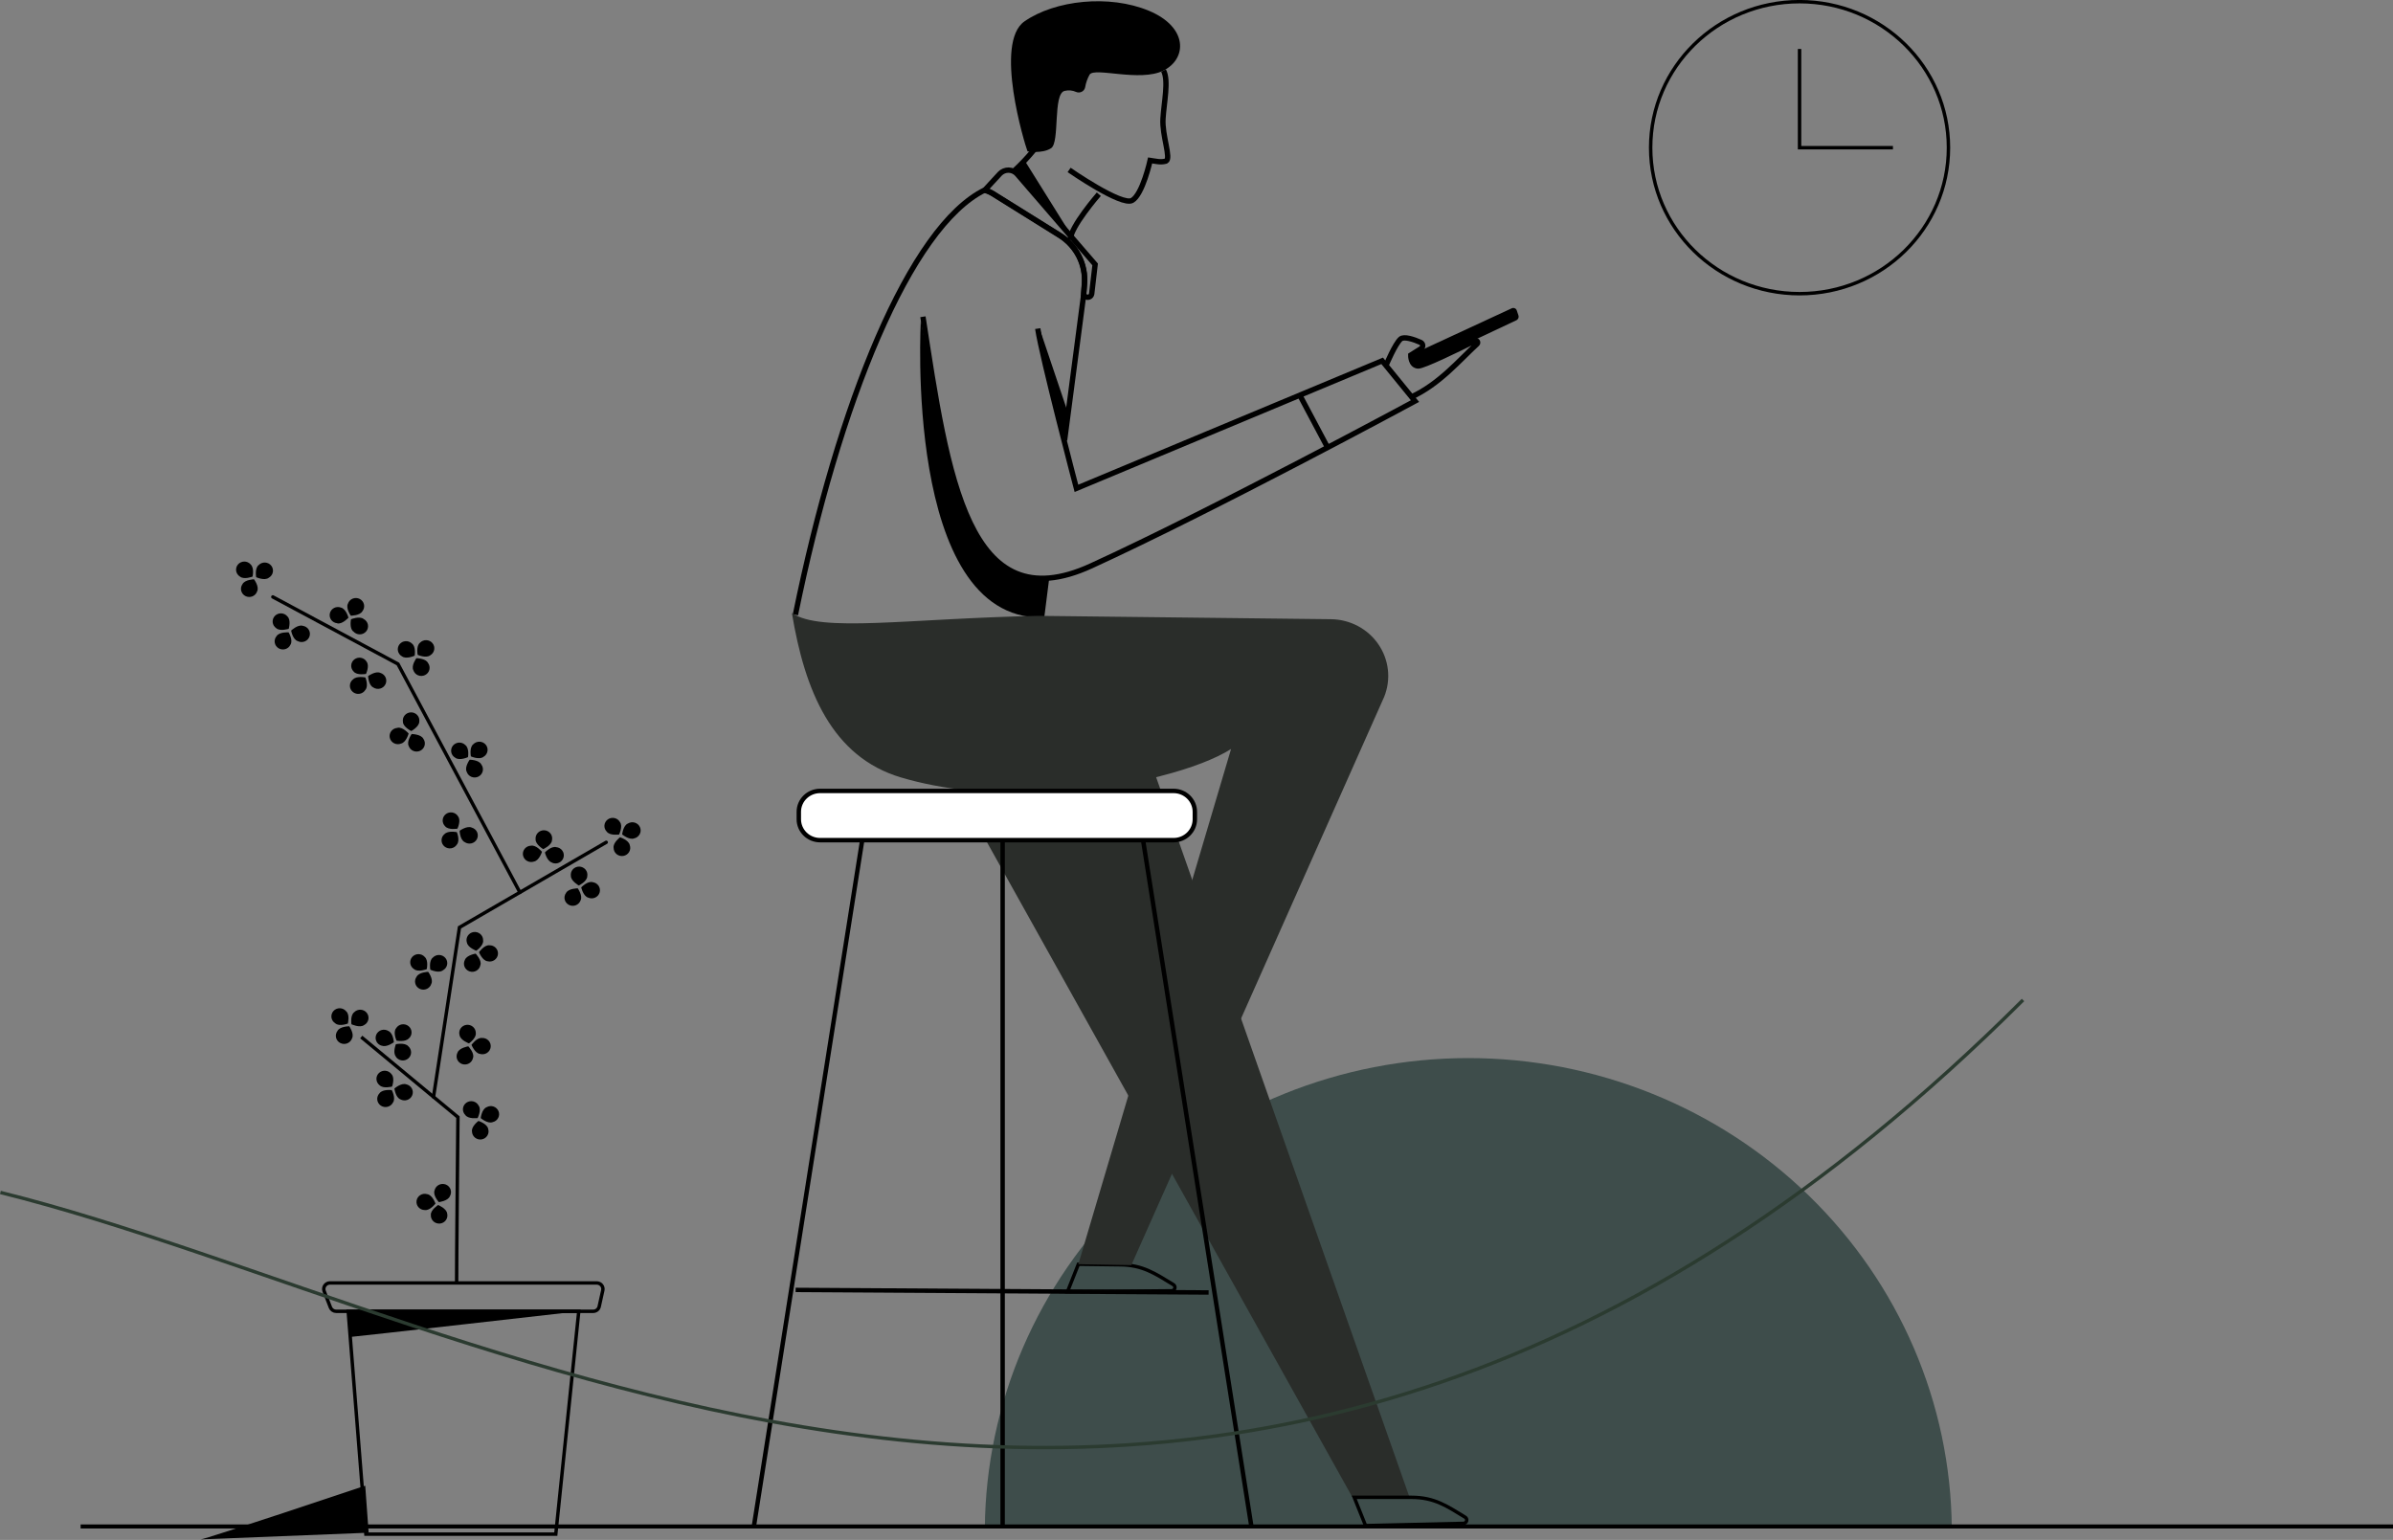 <svg width="404" height="260" viewBox="0 0 404 260" fill="none" xmlns="http://www.w3.org/2000/svg">
<rect x="0" y="0" width="404" height="260" fill="#808080" stroke="none"/>
<g clip-path="url(#clip0_35_577)">
<path d="M166.265 258.017C166.446 236.906 175.125 216.72 190.413 201.855C205.701 186.989 226.359 178.648 247.889 178.648C269.419 178.648 290.077 186.989 305.364 201.855C320.652 216.72 329.332 236.906 329.513 258.017H166.265Z" fill="#253937" fill-opacity="0.72"/>
<path d="M185.718 104.32L237.963 252.798H228.323L149.077 110.741L185.718 104.32Z" fill="#2A2D2A"/>
<path d="M417.006 257.728H13.61" stroke="black" stroke-width="0.682" stroke-miterlimit="10"/>
<path d="M230.542 257.586L228.629 252.809H238.31C242.182 252.809 244.332 254.327 247.308 256.135C247.427 256.194 247.522 256.292 247.576 256.411C247.63 256.531 247.64 256.665 247.604 256.791C247.569 256.917 247.49 257.028 247.381 257.103C247.273 257.179 247.14 257.215 247.007 257.206L230.542 257.586Z" stroke="black" stroke-width="0.578" stroke-miterlimit="10"/>
<path d="M180.216 218.098L182.054 213.457L189.047 213.547C192.919 213.547 195.069 215.066 198.045 216.868C198.165 216.927 198.26 217.025 198.314 217.146C198.368 217.266 198.378 217.401 198.342 217.527C198.306 217.654 198.226 217.764 198.116 217.839C198.006 217.914 197.872 217.95 197.739 217.939L180.216 218.098Z" stroke="black" stroke-width="0.578" stroke-miterlimit="10"/>
<path d="M175.2 55.481C175.887 60.241 181.73 82.456 181.73 82.456L233.345 60.921L238.888 67.722C238.888 67.722 204.963 86.049 184.198 95.553C163.433 105.057 159.96 80.62 155.816 53.48" stroke="black" stroke-width="0.902" stroke-miterlimit="10"/>
<path d="M184.886 44.645L184.308 49.609C184.292 49.725 184.246 49.834 184.175 49.927C184.105 50.019 184.011 50.092 183.903 50.136C183.794 50.182 183.675 50.2 183.557 50.188C183.44 50.174 183.328 50.131 183.233 50.063L182.932 49.831L183.071 47.938C183.196 46.329 182.872 44.718 182.135 43.275C181.398 41.833 180.275 40.614 178.887 39.749L167.559 32.688C167.147 32.439 166.702 32.248 166.236 32.121L168.802 29.338C168.994 29.138 169.226 28.98 169.483 28.874C169.741 28.767 170.019 28.715 170.299 28.721C170.578 28.732 170.851 28.799 171.102 28.919C171.354 29.041 171.577 29.215 171.755 29.429L184.886 44.645Z" stroke="black" stroke-width="0.902" stroke-miterlimit="10"/>
<path d="M166.259 32.076C166.725 32.203 167.17 32.394 167.582 32.642L178.91 39.704C180.299 40.569 181.421 41.788 182.158 43.23C182.895 44.672 183.219 46.284 183.094 47.893L182.955 49.785" stroke="black" stroke-width="0.902" stroke-miterlimit="10"/>
<path d="M176.714 97.349L175.841 104.274" stroke="black" stroke-width="0.902" stroke-miterlimit="10"/>
<path d="M182.944 49.819L179.731 74.329" stroke="black" stroke-width="0.902" stroke-miterlimit="10"/>
<path d="M134.288 103.793C141.541 68.169 153.608 38.298 166.259 32.076" stroke="black" stroke-width="0.902" stroke-miterlimit="10"/>
<path d="M180.494 28.693C180.494 28.693 189.359 34.847 191.133 33.838C192.907 32.83 194.173 27.083 194.173 27.083C195.144 27.219 195.907 27.463 196.86 27.197C197.756 26.749 196.173 22.861 196.34 20.073C196.508 17.285 197.334 13.613 196.433 11.912" stroke="black" stroke-width="0.902" stroke-miterlimit="10"/>
<path d="M171.038 29.01C172.901 27.314 174.574 25.429 176.032 23.388" stroke="black" stroke-width="0.902" stroke-miterlimit="10"/>
<path d="M185.51 32.79C185.51 32.79 180.661 38.349 180.696 40.497" stroke="black" stroke-width="0.902" stroke-miterlimit="10"/>
<path d="M219.452 66.747L224.139 75.571" stroke="black" stroke-width="0.902" stroke-miterlimit="10"/>
<path d="M234.039 61.596C234.039 61.596 235.547 58.014 236.46 57.238C237.038 56.739 238.714 57.311 239.824 57.804C239.925 57.848 240.013 57.918 240.077 58.007C240.141 58.096 240.18 58.2 240.188 58.309C240.199 58.419 240.177 58.529 240.124 58.626C240.076 58.725 240 58.807 239.905 58.864L238.171 59.958C238.171 59.958 238.125 61.726 239.431 61.794C240.332 61.794 245.973 59.074 249.024 57.532C249.093 57.507 249.169 57.507 249.238 57.532C249.311 57.553 249.374 57.597 249.417 57.657C249.458 57.717 249.476 57.789 249.469 57.861C249.465 57.934 249.434 58.002 249.383 58.054C246.36 60.825 243.025 64.854 238.188 67.065" stroke="black" stroke-width="0.902" stroke-miterlimit="10"/>
<path d="M238.177 59.947L255.226 52.052C255.306 52.017 255.392 51.998 255.48 51.996C255.565 51.996 255.65 52.014 255.728 52.047C255.808 52.078 255.879 52.127 255.937 52.188C255.995 52.25 256.038 52.324 256.064 52.404L256.335 53.208C256.399 53.373 256.399 53.554 256.335 53.718C256.267 53.881 256.139 54.013 255.977 54.087L239.246 61.958L238.177 59.947Z" fill="black"/>
<path d="M155.469 53.968C155.469 53.968 152.458 104.405 175.841 104.269L176.338 97.627C176.338 97.627 168.53 98.194 164.346 89.993C160.162 81.793 155.469 53.968 155.469 53.968Z" fill="black"/>
<path d="M175.5 55.447L180.314 69.734L179.736 74.069L176.685 62.434L175.5 55.447Z" fill="black"/>
<path d="M172.998 27.117L180.684 39.426L171.171 28.896L172.998 27.117Z" fill="black"/>
<path d="M173.472 25.553C172.969 24.25 167.791 7.203 172.957 3.61C178.124 0.017 187.29 -0.963 193.954 1.813C200.617 4.59 200.409 9.917 196.433 11.912C192.457 13.907 184.788 11.289 183.955 12.598C183.584 13.26 183.33 13.978 183.204 14.723C183.175 14.883 183.109 15.035 183.012 15.167C182.914 15.299 182.788 15.407 182.642 15.485C182.496 15.562 182.334 15.606 182.168 15.614C182.002 15.621 181.837 15.592 181.684 15.528C181.072 15.248 180.38 15.184 179.725 15.347C177.725 15.839 178.956 24.04 177.454 25.02C175.951 26.001 173.472 25.553 173.472 25.553Z" fill="black"/>
<path d="M195.924 131.04C183.747 134.129 166.271 135.455 152.134 131.273C140.437 127.804 135.86 116.612 133.693 103.504C138.605 106.853 152.996 104.445 175.246 103.98L224.711 104.547C226.294 104.565 227.848 104.959 229.241 105.697C230.634 106.434 231.823 107.492 232.706 108.78C233.59 110.068 234.141 111.547 234.313 113.09C234.485 114.633 234.272 116.193 233.692 117.638L191 213.599L182.054 213.446L207.835 126.461C205.235 128.11 201.05 129.726 195.924 131.029C183.747 134.118 166.271 135.444 152.134 131.261" fill="#2A2D2A"/>
<path d="M198.126 133.54H138.455C136.469 133.54 134.86 135.118 134.86 137.064V138.328C134.86 140.275 136.469 141.853 138.455 141.853H198.126C200.111 141.853 201.721 140.275 201.721 138.328V137.064C201.721 135.118 200.111 133.54 198.126 133.54Z" fill="white" stroke="black" stroke-width="0.746" stroke-miterlimit="10"/>
<path d="M145.546 141.978L127.307 257.513" stroke="black" stroke-width="0.746" stroke-miterlimit="10"/>
<path d="M193 141.978L211.234 257.513" stroke="black" stroke-width="0.746" stroke-miterlimit="10"/>
<path d="M169.27 142.165V257.513" stroke="black" stroke-width="0.746" stroke-miterlimit="10"/>
<path d="M134.323 217.792L204.044 218.223" stroke="black" stroke-width="0.746" stroke-miterlimit="10"/>
<path d="M58.787 221.402H97.711L93.833 259.02H61.769L58.787 221.402Z" stroke="black" stroke-width="0.578" stroke-miterlimit="10"/>
<path d="M33.849 259.915C34.641 259.915 61.659 250.848 61.659 250.848L62.237 258.782L33.849 259.915Z" fill="black"/>
<path d="M60.989 175.09L77.31 188.623C77.31 188.623 77.061 214.851 77.09 216.613" stroke="black" stroke-width="0.578" stroke-miterlimit="10"/>
<path d="M73.189 185.206L77.57 156.581L102.346 142.215" stroke="black" stroke-width="0.578" stroke-miterlimit="10" stroke-linecap="round"/>
<path d="M87.77 150.665L67.184 112.107L46.061 100.784" stroke="black" stroke-width="0.578" stroke-miterlimit="10" stroke-linecap="round"/>
<path d="M69.04 175.3C68.462 175.991 66.948 175.702 66.948 175.702C66.948 175.702 66.312 174.303 66.867 173.617C66.968 173.446 67.106 173.3 67.271 173.186C67.436 173.073 67.624 172.995 67.822 172.959C68.02 172.923 68.223 172.929 68.419 172.977C68.614 173.025 68.797 173.114 68.954 173.237C69.112 173.36 69.24 173.515 69.331 173.691C69.422 173.867 69.473 174.06 69.481 174.258C69.49 174.455 69.454 174.652 69.378 174.834C69.302 175.017 69.186 175.182 69.04 175.317V175.3Z" fill="black"/>
<path d="M66.838 178.389C66.26 177.715 66.838 176.303 66.838 176.303C66.838 176.303 68.363 175.98 68.936 176.655C69.086 176.786 69.206 176.948 69.286 177.128C69.367 177.309 69.407 177.505 69.404 177.702C69.4 177.9 69.353 178.094 69.266 178.272C69.18 178.45 69.054 178.607 68.9 178.733C68.745 178.86 68.564 178.952 68.37 179.003C68.175 179.054 67.972 179.064 67.774 179.031C67.575 178.999 67.386 178.924 67.22 178.813C67.053 178.703 66.913 178.558 66.809 178.389H66.838Z" fill="black"/>
<path d="M64.445 176.541C65.26 176.898 66.491 175.974 66.491 175.974C66.491 175.974 66.398 174.444 65.584 174.082C65.414 173.973 65.223 173.902 65.023 173.873C64.823 173.843 64.62 173.857 64.425 173.912C64.231 173.967 64.052 174.062 63.899 174.192C63.745 174.321 63.623 174.481 63.539 174.661C63.455 174.842 63.411 175.037 63.411 175.236C63.411 175.434 63.455 175.63 63.54 175.81C63.624 175.99 63.747 176.15 63.9 176.279C64.053 176.408 64.234 176.503 64.428 176.558L64.445 176.541Z" fill="black"/>
<path d="M58.44 170.744C59.105 171.311 58.729 172.812 58.729 172.812C58.729 172.812 57.267 173.379 56.597 172.773C56.424 172.666 56.278 172.524 56.167 172.356C56.057 172.188 55.985 171.998 55.957 171.8C55.929 171.602 55.944 171.401 56.004 171.21C56.063 171.018 56.163 170.842 56.299 170.693C56.435 170.544 56.602 170.425 56.789 170.346C56.976 170.266 57.178 170.227 57.382 170.232C57.585 170.237 57.786 170.285 57.968 170.374C58.151 170.462 58.312 170.588 58.44 170.744Z" fill="black"/>
<path d="M61.457 173.079C60.74 173.6 59.33 172.932 59.33 172.932C59.33 172.932 59.093 171.413 59.81 170.892C59.952 170.749 60.124 170.639 60.314 170.568C60.505 170.497 60.708 170.468 60.911 170.481C61.114 170.495 61.311 170.552 61.489 170.648C61.667 170.744 61.822 170.877 61.943 171.037C62.064 171.198 62.148 171.382 62.189 171.577C62.23 171.772 62.227 171.974 62.181 172.168C62.135 172.362 62.046 172.544 61.921 172.702C61.796 172.859 61.638 172.988 61.457 173.079Z" fill="black"/>
<path d="M59.434 175.311C59.85 174.535 58.96 173.277 58.96 173.277C58.96 173.277 57.394 173.277 56.978 174.053C56.855 174.213 56.77 174.397 56.727 174.592C56.684 174.788 56.685 174.99 56.73 175.185C56.775 175.38 56.863 175.563 56.987 175.721C57.111 175.88 57.269 176.01 57.45 176.102C57.63 176.195 57.83 176.247 58.033 176.257C58.237 176.267 58.44 176.232 58.629 176.157C58.818 176.082 58.987 175.967 59.127 175.821C59.266 175.675 59.371 175.501 59.434 175.311Z" fill="black"/>
<path d="M64.081 184.577C64.595 183.863 66.144 184.056 66.144 184.056C66.144 184.056 66.861 185.416 66.352 186.136C66.264 186.316 66.137 186.474 65.98 186.601C65.822 186.728 65.639 186.82 65.442 186.87C65.245 186.921 65.039 186.929 64.839 186.894C64.639 186.858 64.448 186.781 64.282 186.666C64.115 186.552 63.975 186.403 63.873 186.231C63.771 186.058 63.708 185.866 63.689 185.667C63.67 185.469 63.695 185.268 63.763 185.08C63.83 184.892 63.939 184.72 64.081 184.577Z" fill="black"/>
<path d="M66.098 181.369C66.711 182.01 66.196 183.455 66.196 183.455C66.196 183.455 64.688 183.863 64.075 183.223C63.919 183.1 63.791 182.945 63.7 182.769C63.61 182.594 63.559 182.401 63.552 182.204C63.544 182.008 63.58 181.812 63.656 181.63C63.733 181.448 63.848 181.284 63.995 181.15C64.141 181.016 64.316 180.914 64.506 180.852C64.696 180.789 64.898 180.768 65.097 180.788C65.297 180.809 65.49 180.872 65.662 180.972C65.835 181.072 65.984 181.208 66.098 181.369Z" fill="black"/>
<path d="M68.594 183.081C67.762 182.77 66.589 183.784 66.589 183.784C66.589 183.784 66.768 185.303 67.606 185.615C67.781 185.712 67.976 185.771 68.177 185.788C68.377 185.804 68.579 185.778 68.769 185.712C68.958 185.645 69.13 185.539 69.274 185.401C69.418 185.262 69.529 185.095 69.601 184.911C69.673 184.727 69.704 184.529 69.691 184.332C69.678 184.135 69.622 183.944 69.526 183.77C69.43 183.596 69.298 183.445 69.137 183.326C68.976 183.207 68.791 183.124 68.594 183.081Z" fill="black"/>
<path d="M81.055 177.947C80.171 177.845 79.604 176.417 79.604 176.417C79.604 176.417 80.488 175.153 81.373 175.249C81.577 175.239 81.781 175.272 81.97 175.347C82.16 175.421 82.33 175.536 82.47 175.682C82.61 175.828 82.716 176.002 82.78 176.192C82.844 176.382 82.865 176.584 82.842 176.783C82.818 176.982 82.751 177.173 82.644 177.344C82.538 177.515 82.394 177.661 82.224 177.772C82.054 177.882 81.861 177.956 81.659 177.986C81.457 178.016 81.251 178.003 81.055 177.947Z" fill="black"/>
<path d="M77.235 177.737C77.518 176.904 79.061 176.66 79.061 176.66C79.061 176.66 80.142 177.794 79.858 178.598C79.823 178.792 79.746 178.977 79.632 179.139C79.517 179.301 79.368 179.437 79.196 179.537C79.023 179.638 78.83 179.701 78.63 179.722C78.43 179.743 78.228 179.721 78.037 179.659C77.847 179.596 77.672 179.494 77.525 179.359C77.379 179.225 77.263 179.061 77.187 178.878C77.111 178.696 77.076 178.499 77.084 178.302C77.092 178.106 77.144 177.913 77.235 177.737Z" fill="black"/>
<path d="M77.587 174.767C77.703 175.634 79.171 176.167 79.171 176.167C79.171 176.167 80.448 175.283 80.327 174.416C80.329 174.219 80.289 174.024 80.208 173.844C80.127 173.664 80.008 173.504 79.858 173.373C79.708 173.242 79.531 173.144 79.34 173.087C79.148 173.029 78.946 173.012 78.747 173.037C78.548 173.063 78.357 173.13 78.187 173.234C78.017 173.338 77.872 173.477 77.761 173.641C77.651 173.805 77.578 173.991 77.546 174.185C77.515 174.379 77.527 174.578 77.581 174.767H77.587Z" fill="black"/>
<path d="M82.32 162.3C81.43 162.204 80.87 160.77 80.87 160.77C80.87 160.77 81.748 159.506 82.638 159.602C82.838 159.597 83.038 159.634 83.222 159.711C83.406 159.788 83.572 159.903 83.707 160.048C83.842 160.192 83.944 160.364 84.006 160.551C84.067 160.738 84.088 160.936 84.065 161.131C84.042 161.326 83.976 161.514 83.873 161.682C83.769 161.85 83.63 161.995 83.465 162.106C83.299 162.216 83.111 162.291 82.914 162.325C82.717 162.358 82.514 162.35 82.32 162.3Z" fill="black"/>
<path d="M78.477 162.09C78.76 161.257 80.303 161.013 80.303 161.013C80.303 161.013 81.39 162.147 81.101 162.951C81.066 163.145 80.988 163.33 80.874 163.492C80.76 163.654 80.611 163.79 80.438 163.891C80.265 163.991 80.072 164.054 79.873 164.075C79.673 164.096 79.471 164.074 79.28 164.012C79.089 163.949 78.915 163.847 78.768 163.712C78.621 163.578 78.506 163.414 78.43 163.231C78.354 163.049 78.318 162.852 78.327 162.655C78.335 162.459 78.386 162.266 78.477 162.09Z" fill="black"/>
<path d="M78.824 159.12C78.945 159.987 80.407 160.52 80.407 160.52C80.407 160.52 81.69 159.636 81.563 158.769C81.569 158.57 81.53 158.372 81.451 158.189C81.371 158.006 81.251 157.842 81.101 157.709C80.95 157.576 80.772 157.476 80.578 157.416C80.384 157.357 80.179 157.34 79.978 157.366C79.777 157.391 79.584 157.459 79.412 157.565C79.24 157.671 79.094 157.813 78.983 157.979C78.872 158.146 78.799 158.335 78.77 158.532C78.741 158.729 78.755 158.929 78.812 159.12H78.824Z" fill="black"/>
<path d="M83.17 189.462C82.338 189.785 81.159 188.782 81.159 188.782C81.159 188.782 81.326 187.257 82.159 186.94C82.333 186.84 82.527 186.778 82.728 186.759C82.929 186.739 83.132 186.763 83.323 186.827C83.514 186.892 83.688 186.997 83.834 187.134C83.98 187.271 84.093 187.437 84.167 187.621C84.241 187.806 84.273 188.004 84.262 188.201C84.251 188.399 84.195 188.592 84.101 188.767C84.006 188.942 83.874 189.094 83.713 189.214C83.552 189.334 83.367 189.419 83.17 189.462Z" fill="black"/>
<path d="M79.685 191.05C79.535 190.188 80.777 189.259 80.777 189.259C80.777 189.259 82.263 189.735 82.413 190.596C82.475 190.784 82.496 190.982 82.473 191.178C82.45 191.374 82.384 191.562 82.28 191.731C82.176 191.9 82.036 192.045 81.87 192.156C81.704 192.267 81.515 192.341 81.317 192.374C81.119 192.407 80.916 192.398 80.722 192.347C80.527 192.296 80.347 192.204 80.192 192.078C80.037 191.953 79.911 191.796 79.824 191.618C79.737 191.441 79.689 191.247 79.685 191.05Z" fill="black"/>
<path d="M78.564 188.272C79.084 188.986 80.633 188.776 80.633 188.776C80.633 188.776 81.338 187.405 80.818 186.691C80.728 186.511 80.599 186.354 80.441 186.228C80.282 186.102 80.098 186.012 79.9 185.963C79.702 185.915 79.496 185.909 79.296 185.946C79.096 185.983 78.906 186.063 78.741 186.179C78.575 186.295 78.437 186.445 78.337 186.619C78.236 186.793 78.175 186.986 78.158 187.185C78.141 187.384 78.169 187.585 78.239 187.772C78.309 187.96 78.42 188.13 78.564 188.272Z" fill="black"/>
<path d="M72.126 201.624C73.01 201.754 73.519 203.205 73.519 203.205C73.519 203.205 72.594 204.44 71.71 204.304C71.508 204.304 71.309 204.262 71.126 204.18C70.943 204.097 70.78 203.977 70.648 203.827C70.517 203.677 70.42 203.501 70.365 203.311C70.309 203.121 70.296 202.922 70.326 202.727C70.356 202.531 70.43 202.345 70.54 202.179C70.651 202.014 70.797 201.875 70.968 201.77C71.138 201.665 71.331 201.598 71.53 201.573C71.73 201.548 71.933 201.565 72.126 201.624Z" fill="black"/>
<path d="M75.957 201.958C75.639 202.78 74.091 202.967 74.091 202.967C74.091 202.967 73.05 201.833 73.362 201C73.403 200.805 73.486 200.62 73.606 200.459C73.726 200.298 73.881 200.165 74.059 200.068C74.237 199.972 74.434 199.914 74.637 199.9C74.84 199.885 75.043 199.914 75.234 199.984C75.424 200.055 75.597 200.165 75.739 200.307C75.882 200.449 75.992 200.619 76.061 200.807C76.129 200.995 76.156 201.195 76.138 201.394C76.12 201.592 76.058 201.785 75.957 201.958Z" fill="black"/>
<path d="M75.495 204.911C75.414 204.038 73.969 203.454 73.969 203.454C73.969 203.454 72.657 204.293 72.738 205.154C72.729 205.351 72.762 205.547 72.837 205.729C72.911 205.912 73.024 206.076 73.169 206.212C73.314 206.348 73.487 206.451 73.677 206.516C73.866 206.58 74.067 206.604 74.267 206.586C74.466 206.567 74.659 206.507 74.833 206.409C75.007 206.311 75.157 206.177 75.273 206.017C75.39 205.857 75.47 205.675 75.508 205.482C75.546 205.289 75.542 205.09 75.495 204.899V204.911Z" fill="black"/>
<path d="M71.698 161.569C72.38 162.135 72.045 163.632 72.045 163.632C72.045 163.632 70.6 164.198 69.912 163.632C69.742 163.528 69.597 163.389 69.486 163.225C69.375 163.061 69.302 162.875 69.27 162.681C69.239 162.487 69.251 162.288 69.305 162.099C69.359 161.909 69.454 161.733 69.583 161.583C69.713 161.433 69.874 161.311 70.055 161.227C70.236 161.143 70.434 161.099 70.635 161.096C70.835 161.094 71.034 161.134 71.218 161.213C71.401 161.293 71.565 161.41 71.698 161.557V161.569Z" fill="black"/>
<path d="M74.778 163.824C74.073 164.391 72.652 163.728 72.652 163.728C72.652 163.728 72.368 162.22 73.073 161.682C73.212 161.535 73.381 161.419 73.569 161.343C73.757 161.266 73.96 161.231 74.164 161.239C74.368 161.247 74.567 161.299 74.748 161.39C74.93 161.481 75.088 161.61 75.214 161.768C75.339 161.925 75.428 162.108 75.474 162.302C75.521 162.497 75.523 162.699 75.482 162.895C75.44 163.09 75.356 163.275 75.234 163.435C75.113 163.596 74.957 163.729 74.778 163.824Z" fill="black"/>
<path d="M72.819 166.108C73.212 165.32 72.287 164.085 72.287 164.085C72.287 164.085 70.721 164.13 70.328 164.918C70.21 165.081 70.13 165.267 70.092 165.464C70.055 165.66 70.062 165.862 70.112 166.056C70.163 166.25 70.255 166.431 70.384 166.586C70.513 166.741 70.674 166.866 70.858 166.954C71.041 167.041 71.242 167.089 71.445 167.093C71.649 167.097 71.852 167.057 72.038 166.976C72.225 166.896 72.391 166.777 72.526 166.627C72.661 166.477 72.761 166.3 72.819 166.108Z" fill="black"/>
<path d="M42.293 95.286C42.981 95.853 42.64 97.349 42.64 97.349C42.64 97.349 41.195 97.915 40.513 97.349C40.343 97.245 40.197 97.107 40.086 96.943C39.975 96.779 39.901 96.594 39.87 96.4C39.838 96.206 39.85 96.008 39.903 95.818C39.956 95.629 40.051 95.453 40.18 95.302C40.309 95.152 40.469 95.03 40.65 94.946C40.831 94.861 41.028 94.816 41.229 94.813C41.429 94.809 41.628 94.849 41.811 94.927C41.995 95.006 42.159 95.123 42.293 95.269V95.286Z" fill="black"/>
<path d="M45.379 97.542C44.674 98.109 43.247 97.451 43.247 97.451C43.247 97.451 42.969 95.944 43.674 95.405C43.813 95.262 43.981 95.15 44.167 95.077C44.354 95.003 44.555 94.97 44.755 94.979C44.956 94.988 45.153 95.04 45.331 95.131C45.51 95.221 45.667 95.349 45.791 95.504C45.915 95.659 46.003 95.839 46.05 96.031C46.096 96.222 46.1 96.422 46.061 96.615C46.022 96.809 45.941 96.992 45.823 97.152C45.706 97.311 45.554 97.445 45.379 97.542Z" fill="black"/>
<path d="M43.414 99.831C43.807 99.043 42.883 97.808 42.883 97.808C42.883 97.808 41.322 97.853 40.929 98.641C40.815 98.804 40.737 98.988 40.702 99.183C40.667 99.377 40.676 99.577 40.727 99.768C40.778 99.959 40.87 100.137 40.998 100.29C41.125 100.443 41.285 100.566 41.466 100.653C41.647 100.74 41.845 100.787 42.046 100.792C42.248 100.797 42.447 100.759 42.632 100.681C42.817 100.603 42.983 100.486 43.118 100.34C43.253 100.193 43.354 100.02 43.414 99.831Z" fill="black"/>
<path d="M46.691 107.403C47.165 106.655 48.725 106.768 48.725 106.768C48.725 106.768 49.517 108.089 49.043 108.837C48.962 109.016 48.843 109.177 48.694 109.308C48.544 109.438 48.368 109.536 48.176 109.594C47.985 109.651 47.783 109.668 47.585 109.643C47.386 109.618 47.195 109.552 47.025 109.448C46.855 109.344 46.71 109.206 46.599 109.043C46.488 108.879 46.414 108.694 46.383 108.5C46.351 108.306 46.362 108.108 46.415 107.919C46.468 107.729 46.562 107.554 46.691 107.403Z" fill="black"/>
<path d="M48.529 104.087C49.176 104.694 48.743 106.167 48.743 106.167C48.743 106.167 47.257 106.655 46.616 106.048C46.452 105.934 46.315 105.787 46.215 105.616C46.114 105.446 46.052 105.256 46.033 105.06C46.014 104.864 46.038 104.666 46.104 104.48C46.169 104.294 46.276 104.124 46.414 103.982C46.553 103.839 46.722 103.728 46.908 103.655C47.095 103.582 47.296 103.55 47.496 103.56C47.697 103.57 47.893 103.622 48.071 103.713C48.249 103.804 48.405 103.932 48.529 104.087Z" fill="black"/>
<path d="M51.118 105.663C50.268 105.397 49.153 106.468 49.153 106.468C49.153 106.468 49.419 107.981 50.268 108.247C50.45 108.34 50.649 108.393 50.853 108.402C51.058 108.411 51.261 108.376 51.45 108.3C51.639 108.224 51.809 108.109 51.948 107.961C52.087 107.814 52.191 107.639 52.254 107.449C52.317 107.258 52.336 107.056 52.311 106.857C52.286 106.658 52.217 106.467 52.109 106.297C52.001 106.127 51.856 105.982 51.685 105.873C51.514 105.763 51.32 105.692 51.118 105.663Z" fill="black"/>
<path d="M61.203 103.169C60.792 103.951 59.226 103.957 59.226 103.957C59.226 103.957 58.331 102.699 58.741 101.923C58.803 101.732 58.908 101.558 59.046 101.411C59.184 101.264 59.354 101.149 59.542 101.073C59.731 100.996 59.934 100.961 60.138 100.97C60.341 100.979 60.541 101.031 60.722 101.122C60.903 101.214 61.061 101.343 61.187 101.501C61.312 101.659 61.4 101.842 61.446 102.037C61.492 102.231 61.493 102.434 61.452 102.629C61.41 102.825 61.325 103.009 61.203 103.169Z" fill="black"/>
<path d="M59.637 106.615C58.943 106.048 59.261 104.558 59.261 104.558C59.261 104.558 60.7 103.957 61.394 104.512C61.576 104.608 61.736 104.741 61.859 104.904C61.983 105.067 62.069 105.254 62.111 105.453C62.152 105.652 62.148 105.858 62.099 106.055C62.05 106.252 61.957 106.436 61.827 106.594C61.696 106.752 61.532 106.88 61.346 106.968C61.159 107.057 60.955 107.104 60.748 107.106C60.541 107.108 60.336 107.065 60.148 106.98C59.96 106.895 59.793 106.77 59.66 106.615H59.637Z" fill="black"/>
<path d="M56.932 105.244C57.799 105.448 58.828 104.286 58.828 104.286C58.828 104.286 58.44 102.801 57.568 102.586C57.381 102.513 57.18 102.481 56.98 102.491C56.779 102.501 56.583 102.553 56.405 102.644C56.227 102.735 56.07 102.863 55.947 103.018C55.824 103.174 55.736 103.353 55.69 103.545C55.644 103.737 55.64 103.936 55.679 104.129C55.719 104.323 55.8 104.505 55.918 104.665C56.036 104.824 56.188 104.957 56.363 105.054C56.538 105.151 56.732 105.21 56.932 105.227V105.244Z" fill="black"/>
<path d="M72.64 110.633C71.941 111.2 70.513 110.565 70.513 110.565C70.513 110.565 70.213 109.063 70.912 108.513C71.049 108.371 71.216 108.259 71.401 108.186C71.587 108.112 71.785 108.078 71.985 108.086C72.185 108.094 72.38 108.143 72.559 108.232C72.737 108.32 72.894 108.445 73.019 108.598C73.144 108.751 73.234 108.928 73.284 109.118C73.333 109.308 73.34 109.506 73.305 109.699C73.269 109.891 73.192 110.075 73.079 110.236C72.965 110.397 72.817 110.532 72.646 110.633H72.64Z" fill="black"/>
<path d="M69.785 113.16C69.38 112.378 70.294 111.131 70.294 111.131C70.294 111.131 71.854 111.131 72.259 111.936C72.379 112.097 72.462 112.283 72.502 112.479C72.543 112.675 72.539 112.877 72.491 113.071C72.444 113.266 72.353 113.448 72.227 113.604C72.1 113.761 71.941 113.889 71.758 113.979C71.576 114.069 71.376 114.119 71.173 114.126C70.969 114.133 70.766 114.096 70.578 114.018C70.39 113.94 70.222 113.823 70.085 113.675C69.948 113.527 69.846 113.351 69.785 113.16Z" fill="black"/>
<path d="M67.878 110.825C68.589 111.358 70.005 110.706 70.005 110.706C70.005 110.706 70.265 109.199 69.554 108.666C69.413 108.525 69.244 108.415 69.056 108.345C68.869 108.274 68.668 108.243 68.467 108.256C68.267 108.268 68.071 108.322 67.894 108.415C67.717 108.508 67.562 108.637 67.44 108.794C67.319 108.951 67.233 109.131 67.189 109.323C67.145 109.516 67.143 109.715 67.185 109.908C67.226 110.1 67.31 110.282 67.429 110.441C67.549 110.599 67.702 110.73 67.878 110.825Z" fill="black"/>
<path d="M81.633 127.776C80.933 128.343 79.5 127.708 79.5 127.708C79.5 127.708 79.205 126.206 79.905 125.657C80.042 125.514 80.209 125.402 80.394 125.329C80.579 125.255 80.778 125.221 80.978 125.229C81.177 125.237 81.373 125.287 81.551 125.375C81.73 125.463 81.887 125.588 82.012 125.741C82.137 125.894 82.227 126.071 82.276 126.261C82.326 126.451 82.333 126.649 82.297 126.842C82.262 127.035 82.185 127.218 82.071 127.379C81.958 127.54 81.81 127.675 81.638 127.776H81.633Z" fill="black"/>
<path d="M78.789 130.303C78.385 129.521 79.292 128.274 79.292 128.274C79.292 128.274 80.858 128.274 81.263 129.079C81.383 129.24 81.466 129.426 81.507 129.622C81.547 129.818 81.543 130.02 81.495 130.214C81.448 130.409 81.358 130.591 81.231 130.748C81.104 130.904 80.945 131.032 80.763 131.122C80.581 131.212 80.381 131.263 80.177 131.269C79.973 131.276 79.77 131.239 79.582 131.161C79.395 131.083 79.226 130.966 79.089 130.818C78.953 130.67 78.85 130.494 78.789 130.303Z" fill="black"/>
<path d="M76.882 127.951C77.593 128.484 79.009 127.832 79.009 127.832C79.009 127.832 79.269 126.325 78.558 125.792C78.418 125.651 78.248 125.541 78.061 125.471C77.873 125.4 77.672 125.369 77.472 125.382C77.271 125.394 77.075 125.448 76.898 125.541C76.721 125.634 76.566 125.763 76.445 125.92C76.323 126.076 76.237 126.257 76.193 126.449C76.149 126.642 76.148 126.841 76.189 127.034C76.231 127.226 76.314 127.408 76.433 127.567C76.553 127.725 76.706 127.856 76.882 127.951Z" fill="black"/>
<path d="M59.585 114.736C60.163 114.061 61.688 114.384 61.688 114.384C61.688 114.384 62.266 115.801 61.688 116.476C61.585 116.648 61.445 116.797 61.278 116.912C61.11 117.026 60.919 117.103 60.718 117.138C60.517 117.172 60.31 117.164 60.113 117.112C59.916 117.06 59.733 116.967 59.576 116.839C59.419 116.711 59.293 116.55 59.205 116.369C59.118 116.188 59.072 115.991 59.071 115.791C59.07 115.59 59.113 115.392 59.197 115.21C59.282 115.028 59.407 114.866 59.562 114.736H59.585Z" fill="black"/>
<path d="M61.873 111.704C62.451 112.39 61.786 113.789 61.786 113.789C61.786 113.789 60.249 114.073 59.7 113.381C59.561 113.245 59.453 113.081 59.383 112.901C59.313 112.721 59.282 112.528 59.294 112.335C59.305 112.143 59.357 111.954 59.447 111.783C59.538 111.612 59.664 111.461 59.818 111.34C59.971 111.22 60.15 111.133 60.34 111.085C60.53 111.036 60.729 111.028 60.923 111.06C61.117 111.092 61.302 111.164 61.466 111.271C61.63 111.378 61.768 111.518 61.873 111.681V111.704Z" fill="black"/>
<path d="M64.214 113.614C63.411 113.234 62.151 114.147 62.151 114.147C62.151 114.147 62.203 115.677 63.006 116.062C63.173 116.176 63.362 116.253 63.562 116.288C63.763 116.323 63.968 116.316 64.165 116.265C64.361 116.215 64.544 116.123 64.701 115.997C64.858 115.87 64.985 115.712 65.074 115.533C65.162 115.353 65.21 115.157 65.214 114.958C65.217 114.759 65.177 114.561 65.095 114.379C65.013 114.196 64.892 114.033 64.74 113.901C64.588 113.769 64.409 113.671 64.214 113.614Z" fill="black"/>
<path d="M75.027 140.855C75.605 140.181 77.131 140.504 77.131 140.504C77.131 140.504 77.709 141.921 77.131 142.595C77.025 142.762 76.884 142.905 76.718 143.014C76.551 143.123 76.363 143.195 76.165 143.226C75.967 143.258 75.765 143.247 75.572 143.195C75.379 143.143 75.2 143.051 75.046 142.926C74.892 142.8 74.768 142.643 74.681 142.466C74.594 142.289 74.548 142.096 74.544 141.9C74.54 141.704 74.579 141.509 74.658 141.329C74.737 141.148 74.855 140.987 75.004 140.855H75.027Z" fill="black"/>
<path d="M77.316 137.824C77.894 138.509 77.229 139.909 77.229 139.909C77.229 139.909 75.697 140.192 75.142 139.501C75.004 139.364 74.895 139.201 74.825 139.02C74.755 138.84 74.725 138.647 74.736 138.455C74.747 138.262 74.799 138.074 74.89 137.903C74.98 137.731 75.106 137.58 75.26 137.46C75.414 137.34 75.592 137.253 75.782 137.204C75.973 137.156 76.171 137.148 76.365 137.18C76.559 137.212 76.744 137.284 76.908 137.391C77.072 137.498 77.211 137.638 77.316 137.801V137.824Z" fill="black"/>
<path d="M79.656 139.734C78.853 139.354 77.599 140.266 77.599 140.266C77.599 140.266 77.645 141.802 78.454 142.182C78.621 142.297 78.811 142.375 79.012 142.41C79.212 142.446 79.418 142.438 79.616 142.388C79.813 142.338 79.996 142.246 80.154 142.119C80.311 141.992 80.439 141.833 80.527 141.653C80.616 141.473 80.663 141.276 80.666 141.076C80.669 140.876 80.628 140.678 80.545 140.495C80.462 140.313 80.34 140.15 80.186 140.018C80.033 139.887 79.852 139.79 79.656 139.734Z" fill="black"/>
<path d="M67.098 122.88C67.97 122.681 68.988 123.843 68.988 123.843C68.988 123.843 68.589 125.328 67.716 125.543C67.527 125.62 67.324 125.656 67.12 125.648C66.915 125.639 66.716 125.588 66.534 125.496C66.352 125.404 66.193 125.274 66.068 125.116C65.942 124.958 65.854 124.775 65.808 124.579C65.763 124.384 65.761 124.181 65.803 123.985C65.846 123.789 65.932 123.604 66.054 123.444C66.177 123.284 66.334 123.152 66.514 123.057C66.695 122.963 66.894 122.908 67.098 122.897V122.88Z" fill="black"/>
<path d="M70.791 121.82C70.791 122.698 69.433 123.429 69.433 123.429C69.433 123.429 68.034 122.744 68.022 121.865C67.99 121.671 68.002 121.473 68.055 121.283C68.108 121.094 68.202 120.917 68.331 120.767C68.46 120.616 68.62 120.494 68.801 120.41C68.982 120.325 69.179 120.279 69.38 120.276C69.58 120.273 69.779 120.312 69.963 120.39C70.147 120.469 70.311 120.586 70.445 120.732C70.579 120.879 70.679 121.051 70.739 121.239C70.798 121.427 70.816 121.625 70.791 121.82Z" fill="black"/>
<path d="M71.473 124.733C71.068 123.951 69.502 123.934 69.502 123.934C69.502 123.934 68.6 125.18 69.005 125.962C69.069 126.149 69.174 126.319 69.311 126.463C69.448 126.606 69.616 126.719 69.802 126.793C69.987 126.867 70.187 126.902 70.388 126.893C70.588 126.885 70.785 126.835 70.964 126.746C71.142 126.657 71.3 126.531 71.424 126.377C71.549 126.223 71.639 126.044 71.687 125.853C71.736 125.662 71.742 125.463 71.704 125.27C71.667 125.077 71.588 124.893 71.473 124.733Z" fill="black"/>
<path d="M107.062 141.552C106.235 141.881 105.039 140.884 105.039 140.884C105.039 140.884 105.195 139.359 106.027 139.031C106.201 138.927 106.396 138.862 106.598 138.84C106.801 138.818 107.006 138.839 107.199 138.902C107.392 138.966 107.569 139.069 107.717 139.206C107.865 139.343 107.981 139.51 108.057 139.695C108.133 139.88 108.167 140.079 108.157 140.278C108.146 140.478 108.092 140.673 107.997 140.849C107.903 141.026 107.77 141.18 107.608 141.302C107.447 141.423 107.26 141.509 107.062 141.552Z" fill="black"/>
<path d="M103.594 143.173C103.438 142.306 104.675 141.371 104.675 141.371C104.675 141.371 106.16 141.83 106.322 142.697C106.39 142.886 106.416 143.086 106.397 143.285C106.378 143.485 106.315 143.677 106.212 143.85C106.11 144.023 105.97 144.172 105.803 144.286C105.636 144.401 105.445 144.478 105.244 144.513C105.044 144.548 104.837 144.54 104.64 144.489C104.443 144.438 104.26 144.346 104.103 144.218C103.946 144.091 103.819 143.931 103.731 143.751C103.643 143.57 103.596 143.373 103.594 143.173Z" fill="black"/>
<path d="M102.438 140.419C102.964 141.128 104.513 140.907 104.513 140.907C104.513 140.907 105.201 139.53 104.675 138.821C104.581 138.647 104.451 138.494 104.292 138.374C104.133 138.253 103.949 138.168 103.754 138.123C103.558 138.078 103.355 138.076 103.158 138.115C102.961 138.154 102.775 138.234 102.613 138.35C102.451 138.466 102.316 138.615 102.217 138.787C102.119 138.959 102.059 139.149 102.043 139.346C102.026 139.542 102.053 139.739 102.121 139.925C102.189 140.11 102.297 140.279 102.438 140.419Z" fill="black"/>
<path d="M99.317 151.561C98.456 151.328 98.127 149.826 98.127 149.826C98.127 149.826 99.202 148.693 100.063 148.948C100.262 148.973 100.454 149.039 100.625 149.143C100.796 149.247 100.942 149.385 101.054 149.55C101.165 149.714 101.239 149.9 101.27 150.095C101.302 150.289 101.29 150.488 101.236 150.678C101.181 150.868 101.086 151.044 100.956 151.195C100.826 151.345 100.665 151.467 100.483 151.55C100.301 151.634 100.102 151.678 99.901 151.68C99.7 151.682 99.501 151.641 99.317 151.561Z" fill="black"/>
<path d="M95.561 150.767C95.971 149.985 97.537 149.985 97.537 149.985C97.537 149.985 98.427 151.238 98.017 152.02C97.951 152.205 97.845 152.375 97.706 152.517C97.567 152.659 97.399 152.77 97.212 152.842C97.026 152.915 96.826 152.947 96.625 152.937C96.425 152.927 96.229 152.875 96.051 152.784C95.874 152.694 95.717 152.566 95.594 152.411C95.471 152.256 95.383 152.077 95.336 151.886C95.29 151.695 95.286 151.496 95.324 151.303C95.363 151.11 95.444 150.927 95.561 150.767Z" fill="black"/>
<path d="M96.376 147.888C96.376 148.761 97.716 149.509 97.716 149.509C97.716 149.509 99.121 148.835 99.144 147.956C99.183 147.76 99.178 147.557 99.129 147.363C99.08 147.168 98.989 146.986 98.861 146.83C98.733 146.674 98.572 146.547 98.389 146.458C98.206 146.369 98.005 146.32 97.801 146.315C97.597 146.31 97.394 146.349 97.206 146.429C97.019 146.509 96.852 146.628 96.716 146.777C96.58 146.927 96.479 147.104 96.421 147.296C96.362 147.488 96.347 147.69 96.376 147.888Z" fill="black"/>
<path d="M93.191 141.859C93.139 142.731 91.712 143.366 91.712 143.366C91.712 143.366 90.371 142.573 90.423 141.7C90.402 141.502 90.426 141.301 90.492 141.113C90.558 140.924 90.665 140.752 90.806 140.608C90.947 140.464 91.118 140.352 91.307 140.279C91.496 140.206 91.699 140.174 91.902 140.186C92.105 140.198 92.303 140.252 92.482 140.346C92.662 140.44 92.818 140.571 92.941 140.73C93.063 140.889 93.149 141.073 93.192 141.268C93.236 141.462 93.235 141.664 93.191 141.859Z" fill="black"/>
<path d="M93.191 145.627C92.33 145.4 91.995 143.927 91.995 143.927C91.995 143.927 93.064 142.794 93.925 143.037C94.129 143.057 94.325 143.121 94.501 143.223C94.677 143.325 94.828 143.463 94.943 143.628C95.059 143.794 95.136 143.982 95.17 144.179C95.204 144.377 95.193 144.579 95.139 144.773C95.085 144.966 94.988 145.145 94.856 145.298C94.724 145.451 94.56 145.573 94.374 145.657C94.189 145.742 93.987 145.785 93.783 145.785C93.578 145.784 93.376 145.74 93.191 145.655V145.627Z" fill="black"/>
<path d="M90.163 145.458C91.041 145.293 91.498 143.825 91.498 143.825C91.498 143.825 90.527 142.624 89.649 142.788C89.445 142.793 89.244 142.84 89.061 142.928C88.877 143.016 88.716 143.142 88.587 143.298C88.459 143.453 88.366 143.634 88.316 143.828C88.266 144.022 88.26 144.224 88.298 144.421C88.336 144.617 88.417 144.804 88.536 144.966C88.654 145.129 88.808 145.264 88.985 145.363C89.163 145.462 89.36 145.521 89.564 145.538C89.767 145.554 89.971 145.527 90.163 145.458Z" fill="black"/>
<path d="M55.672 216.613H100.751C100.906 216.614 101.059 216.648 101.2 216.715C101.34 216.781 101.463 216.877 101.56 216.996C101.658 217.115 101.727 217.254 101.763 217.402C101.799 217.55 101.8 217.705 101.768 217.854L101.161 220.597C101.111 220.825 100.982 221.029 100.797 221.175C100.612 221.322 100.381 221.402 100.144 221.402H56.758C56.547 221.402 56.34 221.339 56.166 221.221C55.992 221.104 55.858 220.938 55.782 220.744L54.724 217.996C54.666 217.843 54.646 217.679 54.666 217.517C54.685 217.356 54.744 217.201 54.836 217.066C54.929 216.931 55.053 216.819 55.198 216.74C55.344 216.662 55.506 216.618 55.672 216.613Z" stroke="black" stroke-width="0.578" stroke-miterlimit="10"/>
<path d="M59.244 225.72C59.746 225.72 97.711 221.402 97.711 221.402H58.787L59.244 225.72Z" fill="black"/>
<path d="M0.069 201.335C83.603 222.077 207.292 302.821 341.539 168.84" stroke="#2B3B30" stroke-width="0.578" stroke-miterlimit="10"/>
<path d="M303.812 49.587C317.697 49.587 328.952 38.55 328.952 24.935C328.952 11.32 317.697 0.283 303.812 0.283C289.928 0.283 278.672 11.32 278.672 24.935C278.672 38.55 289.928 49.587 303.812 49.587Z" stroke="black" stroke-width="0.578" stroke-miterlimit="10"/>
<path d="M303.812 8.269V24.936H319.578" stroke="black" stroke-width="0.578" stroke-miterlimit="10"/>
</g>
<defs>
<clipPath id="clip0_35_577">
<rect width="417.006" height="259.916" fill="white"/>
</clipPath>
</defs>
</svg>
